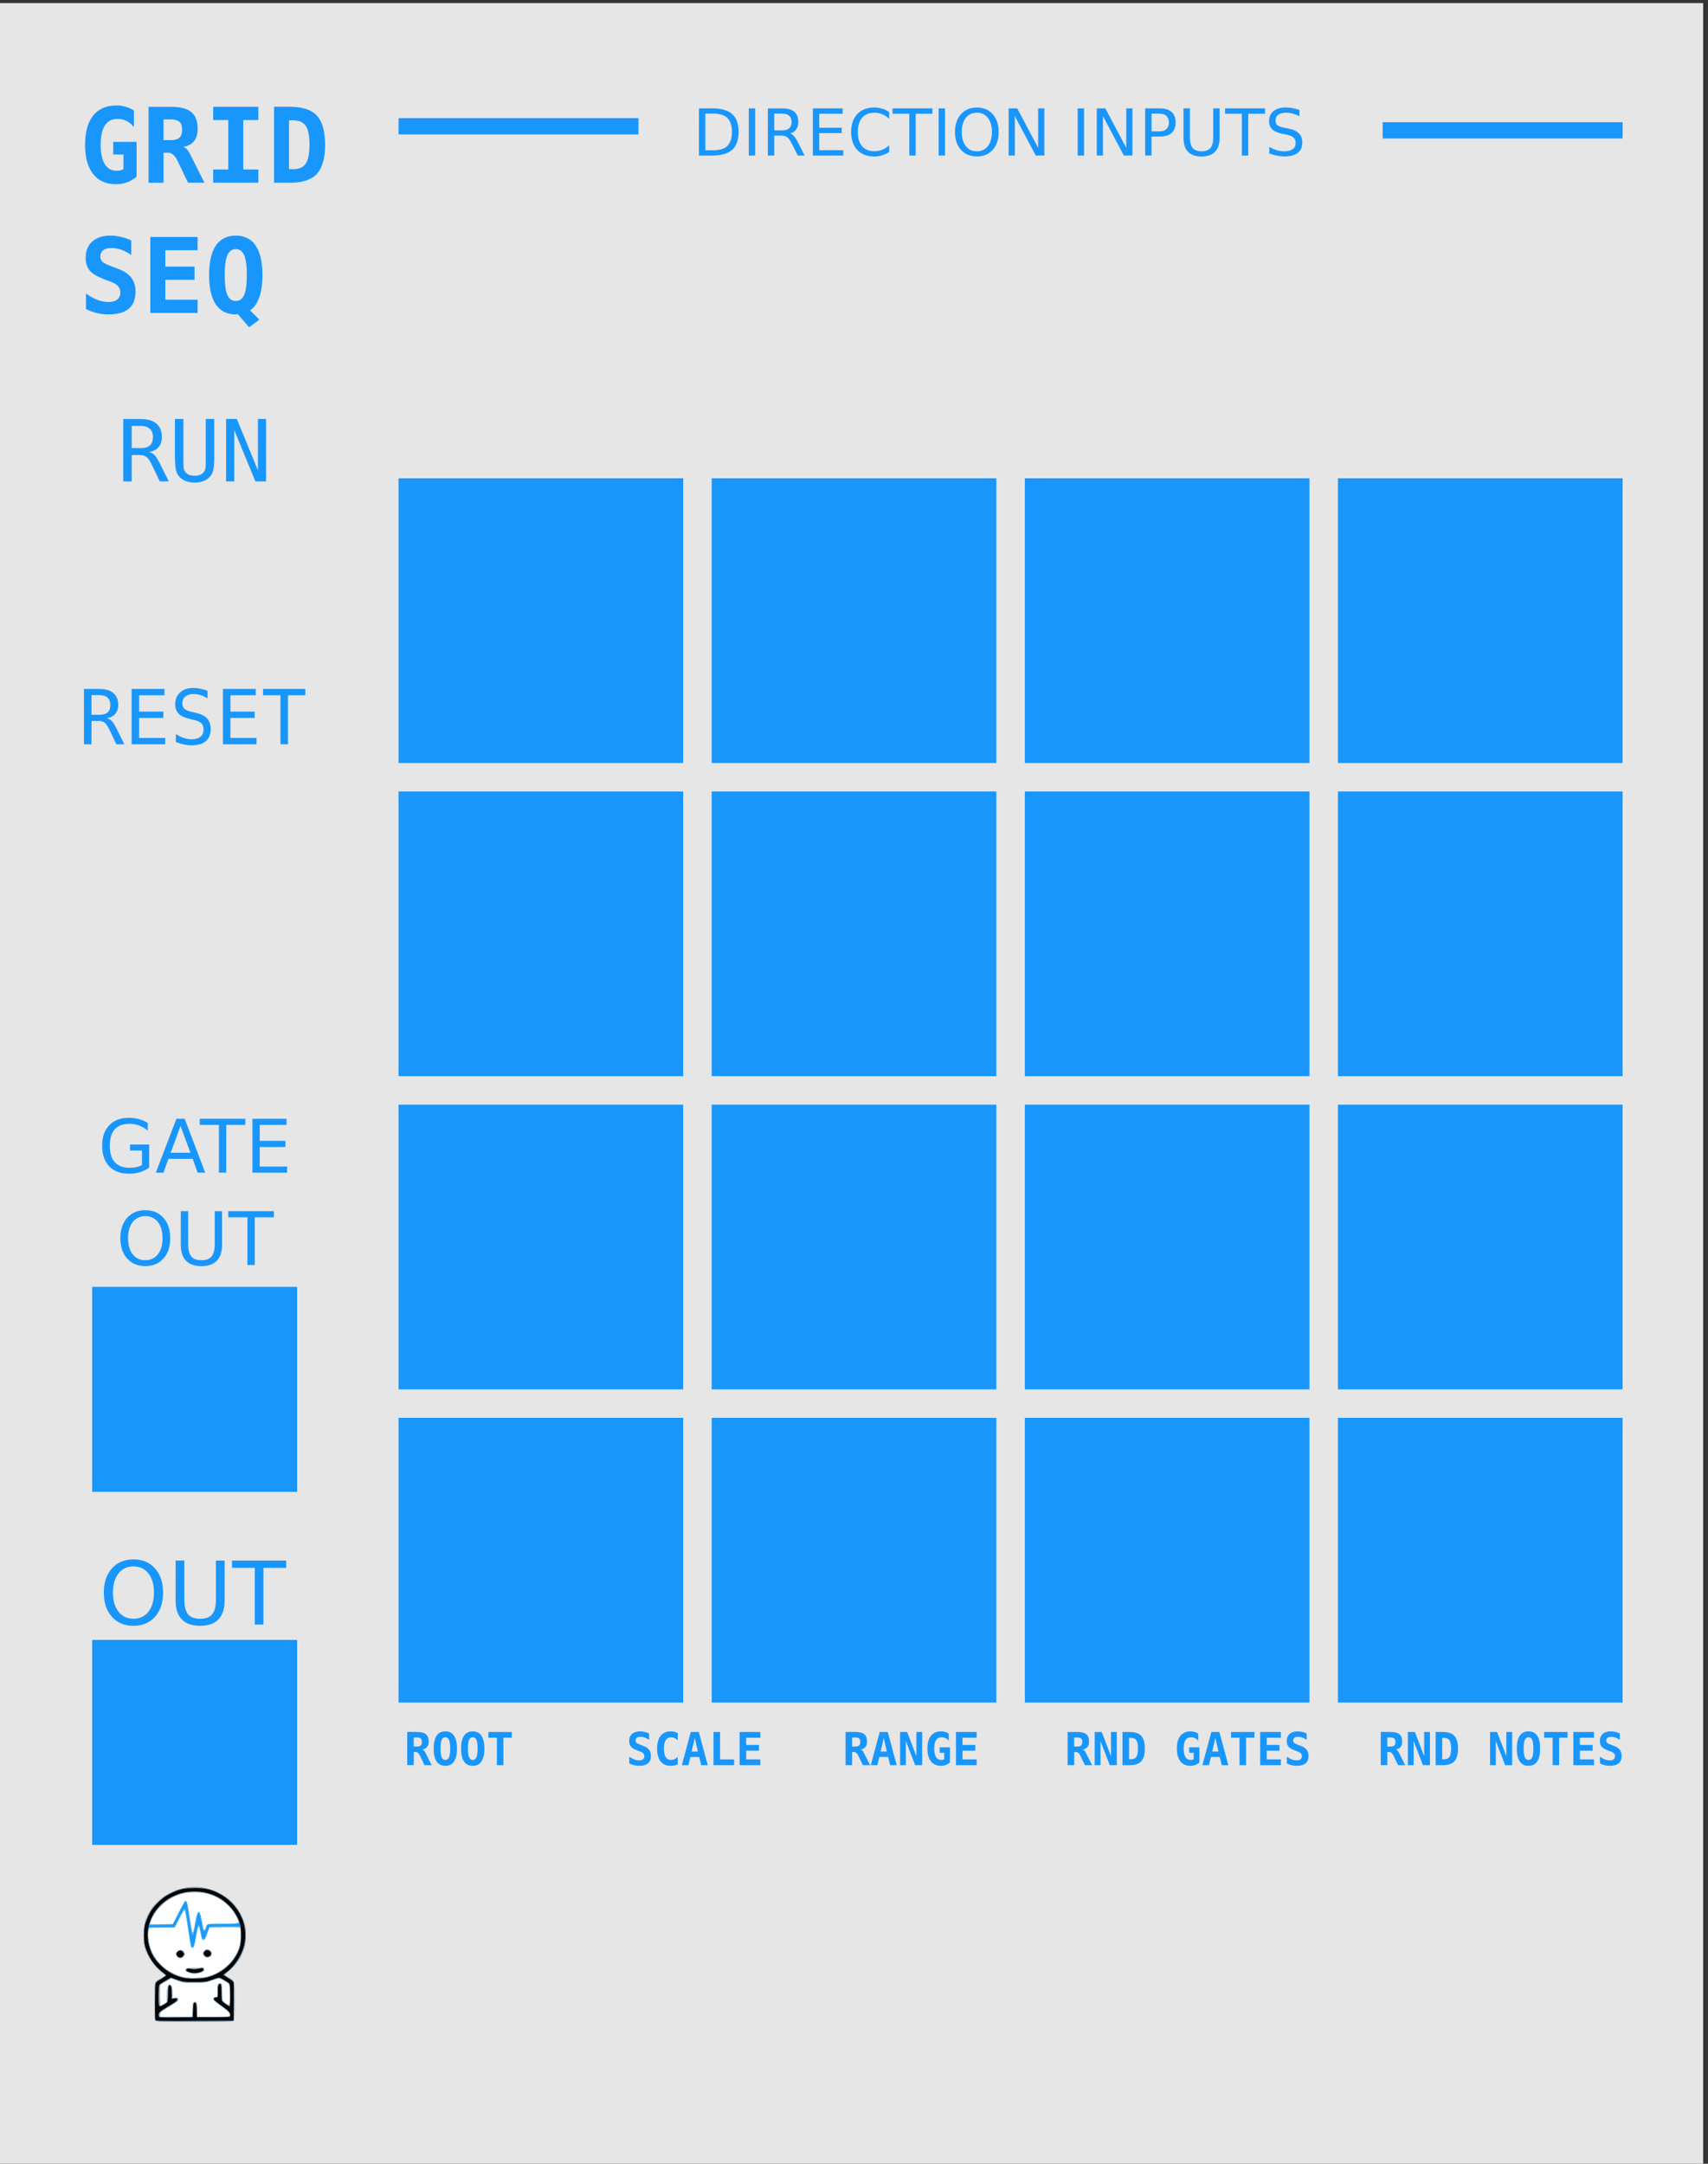 <?xml version="1.0" encoding="UTF-8" standalone="no"?>
<!-- Created with Inkscape (http://www.inkscape.org/) -->

<svg
   xmlns:dc="http://purl.org/dc/elements/1.1/"
   xmlns:cc="http://creativecommons.org/ns#"
   xmlns:rdf="http://www.w3.org/1999/02/22-rdf-syntax-ns#"
   xmlns:svg="http://www.w3.org/2000/svg"
   xmlns="http://www.w3.org/2000/svg"
   xmlns:sodipodi="http://sodipodi.sourceforge.net/DTD/sodipodi-0.dtd"
   xmlns:inkscape="http://www.inkscape.org/namespaces/inkscape"
   width="300"
   height="380"
   viewBox="0 0 79.375 100.542"
   version="1.1"
   id="svg12553"
   inkscape:version="0.92.2 5c3e80d, 2017-08-06"
   sodipodi:docname="GridSeq.svg">
  <rect x="0" y="0" width="79.375" height="100.542" fill="#333333" stroke="none"/>
  <defs
     id="defs12547" />
  <sodipodi:namedview
     id="base"
     pagecolor="#ffffff"
     bordercolor="#666666"
     borderopacity="1.0"
     inkscape:pageopacity="0.0"
     inkscape:pageshadow="2"
     inkscape:zoom="1.4142136"
     inkscape:cx="44.974146"
     inkscape:cy="116.07314"
     inkscape:document-units="px"
     inkscape:current-layer="layer1"
     showgrid="true"
     fit-margin-top="0"
     fit-margin-left="0"
     fit-margin-right="0"
     fit-margin-bottom="0"
     units="px"
     inkscape:window-width="866"
     inkscape:window-height="888"
     inkscape:window-x="270"
     inkscape:window-y="0"
     inkscape:window-maximized="0"
     inkscape:snap-grids="false"
     showguides="false">
    <inkscape:grid
       type="xygrid"
       id="grid12870"
       originx="-20.373"
       originy="84.667" />
  </sodipodi:namedview>
  <g
     inkscape:label="Layer 1"
     inkscape:groupmode="layer"
     id="layer1"
     transform="translate(-26.543,-161.307)">
    <path
       inkscape:connector-curvature="0"
       id="path33453"
       d="m 26.543,161.452 h 79.15 v 100.396 H 26.543 Z m 0,0"
       style="fill:#e6e6e6;fill-opacity:1;fill-rule:nonzero;stroke:none;stroke-width:0.263" />
    <rect
       style="fill:#1996fc;fill-opacity:1;stroke:#1996fc;stroke-width:0.221;stroke-miterlimit:4;stroke-dasharray:none;stroke-opacity:1"
       id="rect1298"
       width="13.008"
       height="13.008"
       x="45.175"
       y="183.642" />
    <rect
       y="183.642"
       x="59.727"
       height="13.008"
       width="13.008"
       id="rect1358"
       style="fill:#1996fc;fill-opacity:1;stroke:#1996fc;stroke-width:0.221;stroke-miterlimit:4;stroke-dasharray:none;stroke-opacity:1" />
    <rect
       style="fill:#1996fc;fill-opacity:1;stroke:#1996fc;stroke-width:0.221;stroke-miterlimit:4;stroke-dasharray:none;stroke-opacity:1"
       id="rect1440"
       width="13.008"
       height="13.008"
       x="74.279"
       y="183.642" />
    <rect
       y="183.642"
       x="88.831"
       height="13.008"
       width="13.008"
       id="rect1442"
       style="fill:#1996fc;fill-opacity:1;stroke:#1996fc;stroke-width:0.221;stroke-miterlimit:4;stroke-dasharray:none;stroke-opacity:1" />
    <rect
       y="198.194"
       x="45.175"
       height="13.008"
       width="13.008"
       id="rect1444"
       style="fill:#1996fc;fill-opacity:1;stroke:#1996fc;stroke-width:0.221;stroke-miterlimit:4;stroke-dasharray:none;stroke-opacity:1" />
    <rect
       style="fill:#1996fc;fill-opacity:1;stroke:#1996fc;stroke-width:0.221;stroke-miterlimit:4;stroke-dasharray:none;stroke-opacity:1"
       id="rect1446"
       width="13.008"
       height="13.008"
       x="59.727"
       y="198.194" />
    <rect
       y="198.194"
       x="74.279"
       height="13.008"
       width="13.008"
       id="rect1448"
       style="fill:#1996fc;fill-opacity:1;stroke:#1996fc;stroke-width:0.221;stroke-miterlimit:4;stroke-dasharray:none;stroke-opacity:1" />
    <rect
       style="fill:#1996fc;fill-opacity:1;stroke:#1996fc;stroke-width:0.221;stroke-miterlimit:4;stroke-dasharray:none;stroke-opacity:1"
       id="rect1450"
       width="13.008"
       height="13.008"
       x="88.831"
       y="198.194" />
    <rect
       style="fill:#1996fc;fill-opacity:1;stroke:#1996fc;stroke-width:0.221;stroke-miterlimit:4;stroke-dasharray:none;stroke-opacity:1"
       id="rect1452"
       width="13.008"
       height="13.008"
       x="45.175"
       y="212.747" />
    <rect
       y="212.747"
       x="59.727"
       height="13.008"
       width="13.008"
       id="rect1454"
       style="fill:#1996fc;fill-opacity:1;stroke:#1996fc;stroke-width:0.221;stroke-miterlimit:4;stroke-dasharray:none;stroke-opacity:1" />
    <rect
       style="fill:#1996fc;fill-opacity:1;stroke:#1996fc;stroke-width:0.221;stroke-miterlimit:4;stroke-dasharray:none;stroke-opacity:1"
       id="rect1456"
       width="13.008"
       height="13.008"
       x="74.279"
       y="212.747" />
    <rect
       y="212.747"
       x="88.831"
       height="13.008"
       width="13.008"
       id="rect1458"
       style="fill:#1996fc;fill-opacity:1;stroke:#1996fc;stroke-width:0.221;stroke-miterlimit:4;stroke-dasharray:none;stroke-opacity:1" />
    <rect
       y="227.299"
       x="45.175"
       height="13.008"
       width="13.008"
       id="rect1460"
       style="fill:#1996fc;fill-opacity:1;stroke:#1996fc;stroke-width:0.221;stroke-miterlimit:4;stroke-dasharray:none;stroke-opacity:1" />
    <rect
       style="fill:#1996fc;fill-opacity:1;stroke:#1996fc;stroke-width:0.221;stroke-miterlimit:4;stroke-dasharray:none;stroke-opacity:1"
       id="rect1462"
       width="13.008"
       height="13.008"
       x="59.727"
       y="227.299" />
    <rect
       y="227.299"
       x="74.279"
       height="13.008"
       width="13.008"
       id="rect1464"
       style="fill:#1996fc;fill-opacity:1;stroke:#1996fc;stroke-width:0.221;stroke-miterlimit:4;stroke-dasharray:none;stroke-opacity:1" />
    <rect
       style="fill:#1996fc;fill-opacity:1;stroke:#1996fc;stroke-width:0.221;stroke-miterlimit:4;stroke-dasharray:none;stroke-opacity:1"
       id="rect1466"
       width="13.008"
       height="13.008"
       x="88.831"
       y="227.299" />
    <g
       aria-label="GRID SEQ"
       style="font-style:normal;font-variant:normal;font-weight:bold;font-stretch:normal;font-size:6.237px;line-height:1.25;font-family:monospace;-inkscape-font-specification:'monospace, Bold';font-variant-ligatures:normal;font-variant-caps:normal;font-variant-numeric:normal;font-feature-settings:normal;text-align:start;letter-spacing:0px;word-spacing:0px;writing-mode:lr-tb;text-anchor:start;fill:#1996fc;fill-opacity:1;stroke:none;stroke-width:0.156"
       id="text1526"
       transform="matrix(0.776,0,0,0.776,5.147,34.808)">
      <path
         d="m 34.966,173.134 v -0.868 h -0.615 v -0.755 h 1.401 v 2.083 q -0.259,0.222 -0.573,0.338 -0.311,0.113 -0.667,0.113 -0.883,0 -1.364,-0.612 -0.481,-0.615 -0.481,-1.745 0,-1.148 0.484,-1.754 0.487,-0.606 1.404,-0.606 0.274,0 0.539,0.079 0.265,0.076 0.496,0.222 v 0.996 q -0.189,-0.244 -0.436,-0.365 -0.244,-0.125 -0.536,-0.125 -0.512,0 -0.764,0.387 -0.253,0.384 -0.253,1.166 0,0.758 0.244,1.154 0.244,0.396 0.71,0.396 0.14,0 0.244,-0.024 0.104,-0.027 0.168,-0.079 z"
         style="stroke-width:0.156"
         id="path1532"
         inkscape:connector-curvature="0" />
      <path
         d="m 38.52,171.809 q 0.134,0.027 0.231,0.128 0.101,0.098 0.244,0.384 l 0.822,1.635 H 38.831 l -0.548,-1.148 q -0.024,-0.049 -0.064,-0.134 -0.241,-0.515 -0.566,-0.515 h -0.286 v 1.797 h -0.898 v -4.547 h 1.297 q 0.877,0 1.258,0.311 0.384,0.311 0.384,1.011 0,0.469 -0.228,0.746 -0.228,0.277 -0.658,0.332 z m -1.154,-1.645 v 1.24 h 0.423 q 0.369,0 0.527,-0.143 0.161,-0.146 0.161,-0.478 0,-0.332 -0.158,-0.475 -0.158,-0.143 -0.53,-0.143 z"
         style="stroke-width:0.156"
         id="path1534"
         inkscape:connector-curvature="0" />
      <path
         d="m 40.338,170.201 v -0.792 h 2.707 v 0.792 h -0.905 v 2.963 h 0.905 v 0.792 h -2.707 v -0.792 h 0.905 v -2.963 z"
         style="stroke-width:0.156"
         id="path1536"
         inkscape:connector-curvature="0" />
      <path
         d="m 44.882,170.219 v 2.927 h 0.244 q 0.53,0 0.755,-0.332 0.225,-0.335 0.225,-1.136 0,-0.795 -0.225,-1.127 -0.225,-0.332 -0.755,-0.332 z m -0.898,-0.81 h 0.962 q 1.115,0 1.605,0.533 0.49,0.53 0.49,1.736 0,1.209 -0.49,1.745 -0.49,0.533 -1.605,0.533 h -0.962 z"
         style="stroke-width:0.156"
         id="path1538"
         inkscape:connector-curvature="0" />
      <path
         d="m 33.863,179.758 q -0.679,-0.259 -0.92,-0.542 -0.241,-0.286 -0.241,-0.767 0,-0.618 0.396,-0.972 0.396,-0.353 1.087,-0.353 0.314,0 0.627,0.073 0.314,0.07 0.621,0.21 v 0.877 q -0.289,-0.204 -0.588,-0.311 -0.298,-0.107 -0.591,-0.107 -0.326,0 -0.499,0.131 -0.174,0.131 -0.174,0.375 0,0.189 0.125,0.314 0.128,0.122 0.53,0.271 l 0.387,0.146 q 0.548,0.201 0.807,0.533 0.259,0.332 0.259,0.838 0,0.688 -0.408,1.029 -0.405,0.338 -1.227,0.338 -0.338,0 -0.679,-0.082 -0.338,-0.079 -0.655,-0.238 v -0.929 q 0.359,0.256 0.694,0.381 0.338,0.125 0.667,0.125 0.332,0 0.515,-0.149 0.183,-0.152 0.183,-0.423 0,-0.204 -0.122,-0.356 -0.122,-0.155 -0.353,-0.244 z"
         style="stroke-width:0.156"
         id="path1540"
         inkscape:connector-curvature="0" />
      <path
         d="m 39.406,181.752 h -2.832 v -4.547 h 2.832 v 0.792 h -1.934 v 0.981 h 1.751 v 0.792 h -1.751 v 1.191 h 1.934 z"
         style="stroke-width:0.156"
         id="path1542"
         inkscape:connector-curvature="0" />
      <path
         d="m 41.812,181.823 q -0.043,0.009 -0.073,0.012 -0.027,0.006 -0.055,0.006 -0.783,0 -1.188,-0.597 -0.402,-0.597 -0.402,-1.76 0,-1.166 0.402,-1.763 0.405,-0.597 1.194,-0.597 0.792,0 1.194,0.597 0.405,0.597 0.405,1.763 0,0.801 -0.192,1.343 -0.192,0.539 -0.557,0.771 l 0.566,0.554 -0.615,0.457 z m -0.122,-3.892 q -0.344,0 -0.503,0.369 -0.158,0.365 -0.158,1.185 0,0.816 0.158,1.185 0.158,0.365 0.503,0.365 0.347,0 0.506,-0.365 0.158,-0.369 0.158,-1.185 0,-0.819 -0.158,-1.185 -0.158,-0.369 -0.506,-0.369 z"
         style="stroke-width:0.156"
         id="path1544"
         inkscape:connector-curvature="0" />
    </g>
    <g
       aria-label="GATE OUT"
       style="font-style:normal;font-variant:normal;font-weight:normal;font-stretch:normal;font-size:3.623px;line-height:1.25;font-family:sans-serif;-inkscape-font-specification:'sans-serif, Normal';font-variant-ligatures:normal;font-variant-caps:normal;font-variant-numeric:normal;font-feature-settings:normal;text-align:center;letter-spacing:0px;word-spacing:0px;writing-mode:lr-tb;text-anchor:middle;fill:#1996fc;fill-opacity:1;stroke:none;stroke-width:0.091"
       id="text5475"
       transform="matrix(0.948,0,0,0.948,-1.615,24.49)">
      <path
         d="m 36.661,201.423 v -0.709 h -0.584 v -0.294 h 0.938 v 1.134 q -0.207,0.147 -0.456,0.223 -0.249,0.074 -0.532,0.074 -0.619,0 -0.969,-0.361 -0.349,-0.363 -0.349,-1.008 0,-0.647 0.349,-1.008 0.35,-0.363 0.969,-0.363 0.258,0 0.49,0.064 0.234,0.064 0.43,0.188 v 0.38 q -0.198,-0.168 -0.421,-0.253 -0.223,-0.085 -0.469,-0.085 -0.485,0 -0.729,0.271 -0.242,0.271 -0.242,0.807 0,0.534 0.242,0.805 0.244,0.271 0.729,0.271 0.189,0 0.338,-0.032 0.149,-0.034 0.267,-0.103 z"
         id="path5500"
         inkscape:connector-curvature="0" />
      <path
         d="m 38.552,199.511 -0.485,1.314 h 0.971 z m -0.202,-0.352 h 0.405 l 1.007,2.641 h -0.372 l -0.241,-0.678 h -1.191 l -0.241,0.678 h -0.377 z"
         id="path5502"
         inkscape:connector-curvature="0" />
      <path
         d="m 39.496,199.159 h 2.234 v 0.301 h -0.938 v 2.34 h -0.359 v -2.34 h -0.938 z"
         id="path5504"
         inkscape:connector-curvature="0" />
      <path
         d="m 42.078,199.159 h 1.67 v 0.301 h -1.313 v 0.782 h 1.258 v 0.301 h -1.258 v 0.957 h 1.344 v 0.301 h -1.702 z"
         id="path5506"
         inkscape:connector-curvature="0" />
      <path
         d="m 36.827,203.93 q -0.389,0 -0.619,0.29 -0.228,0.29 -0.228,0.791 0,0.499 0.228,0.789 0.23,0.29 0.619,0.29 0.389,0 0.616,-0.29 0.228,-0.29 0.228,-0.789 0,-0.501 -0.228,-0.791 -0.226,-0.29 -0.616,-0.29 z m 0,-0.29 q 0.555,0 0.888,0.373 0.333,0.371 0.333,0.998 0,0.624 -0.333,0.998 -0.333,0.371 -0.888,0.371 -0.557,0 -0.892,-0.371 -0.333,-0.371 -0.333,-0.998 0,-0.626 0.333,-0.998 0.334,-0.373 0.892,-0.373 z"
         id="path5508"
         inkscape:connector-curvature="0" />
      <path
         d="m 38.566,203.688 h 0.359 v 1.605 q 0,0.425 0.154,0.612 0.154,0.186 0.499,0.186 0.343,0 0.497,-0.186 0.154,-0.188 0.154,-0.612 v -1.605 h 0.359 v 1.649 q 0,0.517 -0.257,0.78 -0.255,0.264 -0.754,0.264 -0.501,0 -0.757,-0.264 -0.255,-0.264 -0.255,-0.78 z"
         id="path5510"
         inkscape:connector-curvature="0" />
      <path
         d="m 40.894,203.688 h 2.234 v 0.301 h -0.938 v 2.34 h -0.359 v -2.34 h -0.938 z"
         id="path5512"
         inkscape:connector-curvature="0" />
    </g>
    <g
       aria-label="OUT"
       style="font-style:normal;font-weight:normal;font-size:3.623px;line-height:1.25;font-family:sans-serif;letter-spacing:0px;word-spacing:0px;fill:#1996fc;fill-opacity:1;stroke:none;stroke-width:0.091"
       id="text5479"
       transform="matrix(1.126,0,0,1.126,-8.583,-25.558)">
      <path
         d="m 36.705,230.595 q -0.389,0 -0.619,0.29 -0.228,0.29 -0.228,0.791 0,0.499 0.228,0.789 0.23,0.29 0.619,0.29 0.389,0 0.616,-0.29 0.228,-0.29 0.228,-0.789 0,-0.501 -0.228,-0.791 -0.226,-0.29 -0.616,-0.29 z m 0,-0.29 q 0.555,0 0.888,0.373 0.333,0.372 0.333,0.998 0,0.624 -0.333,0.998 -0.333,0.372 -0.888,0.372 -0.557,0 -0.892,-0.372 -0.333,-0.371 -0.333,-0.998 0,-0.626 0.333,-0.998 0.334,-0.373 0.892,-0.373 z"
         style="fill:#1996fc;fill-opacity:1;stroke-width:0.091"
         id="path5493"
         inkscape:connector-curvature="0" />
      <path
         d="m 38.444,230.353 h 0.359 v 1.605 q 0,0.425 0.154,0.612 0.154,0.186 0.499,0.186 0.343,0 0.497,-0.186 0.154,-0.188 0.154,-0.612 v -1.605 h 0.359 v 1.649 q 0,0.517 -0.257,0.78 -0.255,0.264 -0.754,0.264 -0.501,0 -0.757,-0.264 -0.255,-0.264 -0.255,-0.78 z"
         style="fill:#1996fc;fill-opacity:1;stroke-width:0.091"
         id="path5495"
         inkscape:connector-curvature="0" />
      <path
         d="m 40.772,230.353 h 2.234 v 0.301 h -0.938 v 2.34 h -0.359 v -2.34 H 40.772 Z"
         style="fill:#1996fc;fill-opacity:1;stroke-width:0.091"
         id="path5497"
         inkscape:connector-curvature="0" />
    </g>
    <g
       aria-label="DIRECTION INPUTS"
       style="font-style:normal;font-variant:normal;font-weight:normal;font-stretch:normal;font-size:3.008px;line-height:1.25;font-family:sans-serif;-inkscape-font-specification:'sans-serif, Normal';font-variant-ligatures:normal;font-variant-caps:normal;font-variant-numeric:normal;font-feature-settings:normal;text-align:start;letter-spacing:0px;word-spacing:0px;writing-mode:lr-tb;text-anchor:start;fill:#1996fc;fill-opacity:1;stroke:none;stroke-width:0.075"
       id="text3758"
       transform="translate(0,-6.35)">
      <path
         d="m 59.323,172.936 v 1.705 h 0.358 q 0.454,0 0.664,-0.206 0.211,-0.206 0.211,-0.649 0,-0.441 -0.211,-0.645 -0.21,-0.206 -0.664,-0.206 z m -0.297,-0.244 h 0.609 q 0.637,0 0.935,0.266 0.298,0.264 0.298,0.828 0,0.567 -0.3,0.833 -0.3,0.266 -0.934,0.266 h -0.609 z"
         id="path4577"
         inkscape:connector-curvature="0" />
      <path
         d="m 61.34,172.693 h 0.297 v 2.192 h -0.297 z"
         id="path4579"
         inkscape:connector-curvature="0" />
      <path
         d="m 63.267,173.857 q 0.095,0.032 0.185,0.138 0.091,0.106 0.182,0.291 l 0.301,0.599 h -0.319 l -0.28,-0.562 q -0.109,-0.22 -0.211,-0.292 -0.101,-0.072 -0.278,-0.072 h -0.323 v 0.927 h -0.297 v -2.192 h 0.67 q 0.376,0 0.561,0.157 0.185,0.157 0.185,0.474 0,0.207 -0.097,0.344 -0.095,0.137 -0.279,0.189 z m -0.743,-0.921 v 0.778 h 0.373 q 0.214,0 0.323,-0.098 0.11,-0.1 0.11,-0.292 0,-0.192 -0.11,-0.289 -0.109,-0.098 -0.323,-0.098 z"
         id="path4581"
         inkscape:connector-curvature="0" />
      <path
         d="m 64.319,172.693 h 1.386 v 0.25 h -1.09 v 0.649 h 1.044 v 0.25 h -1.044 v 0.794 h 1.116 v 0.25 h -1.413 z"
         id="path4583"
         inkscape:connector-curvature="0" />
      <path
         d="m 67.864,172.861 v 0.313 q -0.15,-0.14 -0.32,-0.209 -0.169,-0.069 -0.36,-0.069 -0.376,0 -0.576,0.231 -0.2,0.229 -0.2,0.664 0,0.433 0.2,0.664 0.2,0.229 0.576,0.229 0.191,0 0.36,-0.069 0.17,-0.069 0.32,-0.209 v 0.31 q -0.156,0.106 -0.33,0.159 -0.173,0.053 -0.367,0.053 -0.498,0 -0.784,-0.304 -0.286,-0.305 -0.286,-0.833 0,-0.529 0.286,-0.833 0.286,-0.305 0.784,-0.305 0.197,0 0.37,0.053 0.175,0.051 0.327,0.156 z"
         id="path4585"
         inkscape:connector-curvature="0" />
      <path
         d="m 68.021,172.693 h 1.855 v 0.25 h -0.778 v 1.943 h -0.298 v -1.943 h -0.778 z"
         id="path4587"
         inkscape:connector-curvature="0" />
      <path
         d="m 70.163,172.693 h 0.297 v 2.192 h -0.297 z"
         id="path4589"
         inkscape:connector-curvature="0" />
      <path
         d="m 71.94,172.894 q -0.323,0 -0.514,0.241 -0.189,0.241 -0.189,0.656 0,0.414 0.189,0.655 0.191,0.241 0.514,0.241 0.323,0 0.511,-0.241 0.189,-0.241 0.189,-0.655 0,-0.416 -0.189,-0.656 -0.188,-0.241 -0.511,-0.241 z m 0,-0.241 q 0.461,0 0.737,0.31 0.276,0.308 0.276,0.828 0,0.518 -0.276,0.828 -0.276,0.308 -0.737,0.308 -0.463,0 -0.74,-0.308 -0.276,-0.308 -0.276,-0.828 0,-0.52 0.276,-0.828 0.278,-0.31 0.74,-0.31 z"
         id="path4591"
         inkscape:connector-curvature="0" />
      <path
         d="m 73.417,172.693 h 0.399 l 0.972,1.834 v -1.834 h 0.288 v 2.192 H 74.677 L 73.705,173.051 v 1.834 h -0.288 z"
         id="path4593"
         inkscape:connector-curvature="0" />
      <path
         d="m 76.625,172.693 h 0.297 v 2.192 h -0.297 z"
         id="path4595"
         inkscape:connector-curvature="0" />
      <path
         d="m 77.512,172.693 h 0.399 l 0.972,1.834 v -1.834 h 0.288 v 2.192 h -0.399 l -0.972,-1.834 v 1.834 h -0.288 z"
         id="path4597"
         inkscape:connector-curvature="0" />
      <path
         d="m 80.058,172.936 v 0.824 h 0.373 q 0.207,0 0.32,-0.107 0.113,-0.107 0.113,-0.305 0,-0.197 -0.113,-0.304 -0.113,-0.107 -0.32,-0.107 z m -0.297,-0.244 h 0.67 q 0.369,0 0.557,0.167 0.189,0.166 0.189,0.488 0,0.325 -0.189,0.49 -0.188,0.166 -0.557,0.166 h -0.373 v 0.881 h -0.297 z"
         id="path4599"
         inkscape:connector-curvature="0" />
      <path
         d="m 81.543,172.693 h 0.298 v 1.332 q 0,0.352 0.128,0.508 0.128,0.154 0.414,0.154 0.285,0 0.413,-0.154 0.128,-0.156 0.128,-0.508 v -1.332 h 0.298 v 1.369 q 0,0.429 -0.213,0.648 -0.211,0.219 -0.626,0.219 -0.416,0 -0.629,-0.219 -0.211,-0.219 -0.211,-0.648 z"
         id="path4601"
         inkscape:connector-curvature="0" />
      <path
         d="m 83.475,172.693 h 1.855 v 0.25 h -0.778 v 1.943 H 84.254 v -1.943 h -0.778 z"
         id="path4603"
         inkscape:connector-curvature="0" />
      <path
         d="m 86.932,172.765 v 0.289 q -0.169,-0.081 -0.319,-0.12 -0.15,-0.04 -0.289,-0.04 -0.242,0 -0.374,0.094 -0.131,0.094 -0.131,0.267 0,0.145 0.087,0.22 0.088,0.073 0.332,0.119 l 0.179,0.037 q 0.332,0.063 0.489,0.223 0.159,0.159 0.159,0.426 0,0.319 -0.214,0.483 -0.213,0.164 -0.626,0.164 -0.156,0 -0.332,-0.035 -0.175,-0.035 -0.363,-0.104 v -0.305 q 0.181,0.101 0.354,0.153 0.173,0.051 0.341,0.051 0.254,0 0.392,-0.1 0.138,-0.1 0.138,-0.285 0,-0.162 -0.1,-0.253 -0.098,-0.091 -0.325,-0.137 l -0.181,-0.035 q -0.332,-0.066 -0.48,-0.207 -0.148,-0.141 -0.148,-0.392 0,-0.291 0.204,-0.458 0.206,-0.167 0.565,-0.167 0.154,0 0.314,0.028 0.16,0.028 0.327,0.084 z"
         id="path4605"
         inkscape:connector-curvature="0" />
    </g>
    <rect
       style="fill:#1996fc;fill-opacity:1;stroke:#1996fc;stroke-width:0.048;stroke-miterlimit:4;stroke-dasharray:none;stroke-opacity:1"
       id="rect4567"
       width="11.103"
       height="0.708"
       x="90.823"
       y="167.01" />
    <rect
       y="166.821"
       x="45.088"
       height="0.708"
       width="11.103"
       id="rect4569"
       style="fill:#1996fc;fill-opacity:1;stroke:#1996fc;stroke-width:0.048;stroke-miterlimit:4;stroke-dasharray:none;stroke-opacity:1" />
    <g
       aria-label="RUN"
       style="font-style:normal;font-variant:normal;font-weight:normal;font-stretch:normal;font-size:3.981px;line-height:1.25;font-family:monospace;-inkscape-font-specification:'monospace, Normal';font-variant-ligatures:normal;font-variant-caps:normal;font-variant-numeric:normal;font-feature-settings:normal;text-align:start;letter-spacing:0px;word-spacing:0px;writing-mode:lr-tb;text-anchor:start;fill:#1996fc;fill-opacity:1;stroke:none;stroke-width:0.299"
       id="text4626"
       transform="translate(0.407,-5.821)">
      <path
         d="m 33.061,188.127 q 0.152,0.039 0.259,0.148 0.107,0.107 0.266,0.43 l 0.395,0.793 h -0.422 l -0.346,-0.733 q -0.15,-0.313 -0.27,-0.402 -0.119,-0.091 -0.311,-0.091 h -0.375 v 1.227 h -0.395 v -2.902 h 0.809 q 0.478,0 0.733,0.216 0.255,0.216 0.255,0.624 0,0.288 -0.157,0.47 -0.156,0.181 -0.439,0.222 z m -0.805,-1.209 v 1.03 h 0.43 q 0.282,0 0.42,-0.126 0.138,-0.126 0.138,-0.387 0,-0.251 -0.148,-0.383 -0.146,-0.134 -0.426,-0.134 z"
         style="font-style:normal;font-variant:normal;font-weight:normal;font-stretch:normal;font-size:3.981px;font-family:monospace;-inkscape-font-specification:'monospace, Normal';font-variant-ligatures:normal;font-variant-caps:normal;font-variant-numeric:normal;font-feature-settings:normal;text-align:start;writing-mode:lr-tb;text-anchor:start;fill:#1996fc;fill-opacity:1;stroke-width:0.299"
         id="path4628"
         inkscape:connector-curvature="0" />
      <path
         d="m 34.265,188.383 v -1.788 h 0.395 v 1.967 q 0,0.212 0.012,0.303 0.012,0.089 0.041,0.138 0.062,0.115 0.179,0.173 0.119,0.058 0.286,0.058 0.169,0 0.286,-0.058 0.117,-0.058 0.181,-0.173 0.029,-0.049 0.041,-0.138 0.012,-0.089 0.012,-0.299 v -0.183 -1.788 h 0.393 v 1.788 q 0,0.445 -0.056,0.634 -0.054,0.187 -0.191,0.309 -0.128,0.115 -0.294,0.171 -0.165,0.056 -0.371,0.056 -0.204,0 -0.369,-0.056 -0.165,-0.056 -0.295,-0.171 -0.134,-0.121 -0.191,-0.311 -0.056,-0.192 -0.056,-0.632 z"
         style="font-style:normal;font-variant:normal;font-weight:normal;font-stretch:normal;font-size:3.981px;font-family:monospace;-inkscape-font-specification:'monospace, Normal';font-variant-ligatures:normal;font-variant-caps:normal;font-variant-numeric:normal;font-feature-settings:normal;text-align:start;writing-mode:lr-tb;text-anchor:start;fill:#1996fc;fill-opacity:1;stroke-width:0.299"
         id="path4630"
         inkscape:connector-curvature="0" />
      <path
         d="m 36.644,186.595 h 0.498 l 0.98,2.389 v -2.389 h 0.379 v 2.902 h -0.498 l -0.98,-2.389 v 2.389 h -0.379 z"
         style="font-style:normal;font-variant:normal;font-weight:normal;font-stretch:normal;font-size:3.981px;font-family:monospace;-inkscape-font-specification:'monospace, Normal';font-variant-ligatures:normal;font-variant-caps:normal;font-variant-numeric:normal;font-feature-settings:normal;text-align:start;writing-mode:lr-tb;text-anchor:start;fill:#1996fc;fill-opacity:1;stroke-width:0.299"
         id="path4632"
         inkscape:connector-curvature="0" />
    </g>
    <g
       aria-label="RESET"
       style="font-style:normal;font-variant:normal;font-weight:normal;font-stretch:normal;font-size:3.528px;line-height:1.25;font-family:monospace;-inkscape-font-specification:'monospace, Normal';font-variant-ligatures:normal;font-variant-caps:normal;font-variant-numeric:normal;font-feature-settings:normal;text-align:start;letter-spacing:0px;word-spacing:0px;writing-mode:lr-tb;text-anchor:start;fill:#1996fc;fill-opacity:1;stroke:none;stroke-width:0.265"
       id="text4639"
       transform="translate(0.038,1.587)">
      <path
         d="m 31.47,193.09 q 0.134,0.034 0.229,0.131 0.095,0.095 0.236,0.381 l 0.35,0.703 h -0.374 l -0.307,-0.649 q -0.133,-0.277 -0.239,-0.357 -0.105,-0.081 -0.276,-0.081 h -0.332 v 1.087 h -0.35 v -2.572 h 0.717 q 0.424,0 0.649,0.191 0.226,0.191 0.226,0.553 0,0.255 -0.14,0.417 -0.138,0.16 -0.389,0.196 z m -0.713,-1.071 v 0.913 h 0.381 q 0.25,0 0.372,-0.112 0.122,-0.112 0.122,-0.343 0,-0.222 -0.131,-0.339 -0.129,-0.119 -0.377,-0.119 z"
         style="font-style:normal;font-variant:normal;font-weight:normal;font-stretch:normal;font-size:3.528px;font-family:monospace;-inkscape-font-specification:'monospace, Normal';font-variant-ligatures:normal;font-variant-caps:normal;font-variant-numeric:normal;font-feature-settings:normal;text-align:start;writing-mode:lr-tb;text-anchor:start;fill:#1996fc;fill-opacity:1;stroke-width:0.265"
         id="path4641"
         inkscape:connector-curvature="0" />
      <path
         d="m 32.622,191.732 h 1.526 v 0.293 h -1.178 v 0.761 h 1.127 v 0.293 h -1.127 v 0.932 h 1.211 v 0.293 h -1.559 z"
         style="font-style:normal;font-variant:normal;font-weight:normal;font-stretch:normal;font-size:3.528px;font-family:monospace;-inkscape-font-specification:'monospace, Normal';font-variant-ligatures:normal;font-variant-caps:normal;font-variant-numeric:normal;font-feature-settings:normal;text-align:start;writing-mode:lr-tb;text-anchor:start;fill:#1996fc;fill-opacity:1;stroke-width:0.265"
         id="path4643"
         inkscape:connector-curvature="0" />
      <path
         d="m 36.148,191.82 v 0.353 q -0.158,-0.102 -0.319,-0.153 -0.158,-0.052 -0.32,-0.052 -0.246,0 -0.389,0.115 -0.143,0.114 -0.143,0.308 0,0.171 0.093,0.26 0.095,0.09 0.351,0.15 l 0.183,0.041 q 0.362,0.084 0.527,0.265 0.165,0.181 0.165,0.493 0,0.367 -0.227,0.56 -0.227,0.193 -0.661,0.193 -0.181,0 -0.363,-0.04 -0.183,-0.038 -0.367,-0.115 v -0.37 q 0.198,0.126 0.374,0.184 0.177,0.059 0.357,0.059 0.264,0 0.41,-0.117 0.146,-0.119 0.146,-0.331 0,-0.193 -0.102,-0.295 -0.1,-0.102 -0.35,-0.157 l -0.186,-0.043 q -0.358,-0.081 -0.52,-0.245 -0.162,-0.164 -0.162,-0.439 0,-0.345 0.231,-0.551 0.233,-0.208 0.617,-0.208 0.148,0 0.312,0.034 0.164,0.033 0.345,0.1 z"
         style="font-style:normal;font-variant:normal;font-weight:normal;font-stretch:normal;font-size:3.528px;font-family:monospace;-inkscape-font-specification:'monospace, Normal';font-variant-ligatures:normal;font-variant-caps:normal;font-variant-numeric:normal;font-feature-settings:normal;text-align:start;writing-mode:lr-tb;text-anchor:start;fill:#1996fc;fill-opacity:1;stroke-width:0.265"
         id="path4645"
         inkscape:connector-curvature="0" />
      <path
         d="m 36.866,191.732 h 1.526 v 0.293 H 37.214 v 0.761 h 1.127 v 0.293 H 37.214 v 0.932 h 1.211 v 0.293 h -1.559 z"
         style="font-style:normal;font-variant:normal;font-weight:normal;font-stretch:normal;font-size:3.528px;font-family:monospace;-inkscape-font-specification:'monospace, Normal';font-variant-ligatures:normal;font-variant-caps:normal;font-variant-numeric:normal;font-feature-settings:normal;text-align:start;writing-mode:lr-tb;text-anchor:start;fill:#1996fc;fill-opacity:1;stroke-width:0.265"
         id="path4647"
         inkscape:connector-curvature="0" />
      <path
         d="m 38.73,191.732 h 1.962 v 0.293 h -0.804 v 2.279 h -0.35 v -2.279 h -0.808 z"
         style="font-style:normal;font-variant:normal;font-weight:normal;font-stretch:normal;font-size:3.528px;font-family:monospace;-inkscape-font-specification:'monospace, Normal';font-variant-ligatures:normal;font-variant-caps:normal;font-variant-numeric:normal;font-feature-settings:normal;text-align:start;writing-mode:lr-tb;text-anchor:start;fill:#1996fc;fill-opacity:1;stroke-width:0.265"
         id="path4649"
         inkscape:connector-curvature="0" />
    </g>
    <rect
       y="221.182"
       x="30.905"
       height="9.366"
       width="9.366"
       id="rect909"
       style="fill:#1996fc;fill-opacity:1;stroke:#1996fc;stroke-width:0.159;stroke-miterlimit:4;stroke-dasharray:none;stroke-opacity:1" />
    <rect
       style="fill:#1996fc;fill-opacity:1;stroke:#1996fc;stroke-width:0.159;stroke-miterlimit:4;stroke-dasharray:none;stroke-opacity:1"
       id="rect911"
       width="9.366"
       height="9.366"
       x="30.905"
       y="237.586" />
    <g
       transform="matrix(0.364,0,0,0.364,23.547,159.936)"
       id="layer1-7"
       inkscape:label="Layer 1">
      <rect
         y="256.127"
         x="29.52"
         height="1.654"
         width="7.276"
         id="rect823"
         style="fill:#ffffff;fill-opacity:1;stroke:none;stroke-width:0.711;stroke-miterlimit:4;stroke-dasharray:none;stroke-opacity:1" />
      <rect
         y="256.573"
         x="28.644"
         height="0.512"
         width="9.08"
         id="rect821"
         style="fill:#ffffff;fill-opacity:1;stroke:none;stroke-width:0.177;stroke-miterlimit:4;stroke-dasharray:none;stroke-opacity:1" />
      <ellipse
         ry="5.87"
         rx="6.197"
         cy="250.787"
         cx="33.068"
         id="path817"
         style="fill:#ffffff;fill-opacity:1;stroke:none;stroke-width:0.295;stroke-miterlimit:4;stroke-dasharray:none;stroke-opacity:1" />
      <rect
         y="257.086"
         x="28.265"
         height="4.303"
         width="9.542"
         id="rect819"
         style="fill:#ffffff;fill-opacity:1;stroke:none;stroke-width:0.237;stroke-miterlimit:4;stroke-dasharray:none;stroke-opacity:1" />
      <path
         style="fill:#54b6fc;stroke-width:0.434"
         d="m 28.04,261.678 c -0.056,-0.105 -0.091,-1.053 -0.091,-2.469 0,-2.628 -0.065,-2.41 0.869,-2.923 0.298,-0.164 0.542,-0.323 0.542,-0.354 0,-0.031 -0.162,-0.168 -0.361,-0.306 -1.028,-0.712 -2.014,-2.178 -2.339,-3.476 -0.201,-0.804 -0.134,-2.391 0.135,-3.177 1.033,-3.025 4.386,-4.855 7.662,-4.182 2.136,0.439 3.833,1.772 4.691,3.685 0.362,0.807 0.484,1.414 0.482,2.393 -0.004,1.763 -0.804,3.401 -2.222,4.55 -0.255,0.206 -0.463,0.406 -0.463,0.444 0,0.038 0.189,0.176 0.419,0.308 0.881,0.502 0.816,0.261 0.816,3.029 0,1.777 -0.029,2.465 -0.106,2.542 -0.08,0.08 -1.316,0.106 -5.024,0.106 -4.772,0 -4.921,-0.006 -5.009,-0.171 z m 4.778,-1.341 c 0.02,-0.721 0.054,-0.913 0.172,-0.987 0.106,-0.067 0.185,-0.06 0.287,0.024 0.11,0.091 0.14,0.3 0.14,0.987 v 0.871 h 2.031 c 1.726,0 2.039,-0.019 2.082,-0.132 0.119,-0.309 -0.084,-0.549 -1.049,-1.236 -0.807,-0.575 -0.992,-0.748 -0.992,-0.926 0,-0.173 0.051,-0.224 0.243,-0.246 l 0.243,-0.028 v -0.727 c 0,-0.823 0.113,-1.085 0.426,-0.986 0.182,0.058 0.192,0.111 0.193,1.091 6.9e-4,0.567 0.031,1.072 0.066,1.123 0.107,0.154 0.691,0.569 0.801,0.569 0.073,0 0.102,-0.378 0.102,-1.309 0,-1.485 0.045,-1.383 -0.823,-1.868 l -0.514,-0.287 -0.896,0.299 c -0.87,0.29 -0.938,0.299 -2.308,0.299 -1.356,-2.1e-4 -1.442,-0.011 -2.178,-0.274 l -0.766,-0.274 -0.711,0.401 -0.711,0.401 v 1.351 c 0,0.743 0.023,1.351 0.05,1.351 0.028,0 0.226,-0.103 0.441,-0.229 l 0.391,-0.229 0.001,-0.896 c 0.002,-1.148 0.206,-1.601 0.562,-1.246 0.109,0.108 0.143,0.319 0.143,0.88 v 0.738 l 0.291,-0.047 c 0.315,-0.051 0.543,0.116 0.459,0.335 -0.026,0.068 -0.562,0.432 -1.192,0.81 -1.114,0.668 -1.145,0.695 -1.145,0.991 v 0.304 h 2.069 2.069 z m 2.265,-4.357 c 1.82,-0.609 3.301,-2.14 3.754,-3.881 0.142,-0.544 0.182,-2.033 0.061,-2.224 -0.055,-0.086 -0.514,-0.106 -1.993,-0.088 l -1.922,0.024 -0.286,0.794 c -0.25,0.695 -0.312,0.794 -0.495,0.794 -0.194,0 -0.22,-0.059 -0.362,-0.827 -0.233,-1.261 -0.264,-1.241 -0.55,0.35 -0.251,1.396 -0.283,1.491 -0.499,1.491 -0.209,0 -0.198,0.045 -0.591,-2.595 -0.18,-1.209 -0.367,-2.211 -0.415,-2.227 -0.049,-0.016 -0.346,0.477 -0.661,1.095 l -0.573,1.124 -1.65,0.024 -1.65,0.024 -0.06,0.318 c -0.101,0.538 0.021,1.633 0.256,2.31 0.481,1.383 1.462,2.473 2.839,3.154 1.07,0.529 1.688,0.657 2.999,0.618 0.871,-0.027 1.19,-0.075 1.799,-0.279 z m -2.582,-0.346 c -0.501,-0.142 -0.612,-0.231 -0.569,-0.456 0.028,-0.144 0.13,-0.166 0.868,-0.179 0.46,-0.008 0.975,-0.028 1.145,-0.044 0.276,-0.024 0.311,-0.006 0.335,0.202 0.023,0.197 -0.025,0.252 -0.329,0.374 -0.523,0.209 -0.966,0.241 -1.451,0.103 z m -1.642,-2.075 c -0.097,-0.097 -0.176,-0.256 -0.176,-0.353 0,-0.245 0.308,-0.529 0.573,-0.529 0.265,0 0.573,0.285 0.573,0.529 0,0.245 -0.308,0.529 -0.573,0.529 -0.121,0 -0.3,-0.079 -0.397,-0.176 z m 3.44,-0.088 c -0.233,-0.233 -0.223,-0.403 0.04,-0.665 0.244,-0.243 0.33,-0.26 0.605,-0.115 0.242,0.127 0.322,0.246 0.324,0.48 0.003,0.434 -0.637,0.632 -0.969,0.3 z m -1.151,-4.277 c 0.297,-1.786 0.576,-1.832 0.875,-0.145 0.098,0.551 0.197,1.021 0.221,1.045 0.083,0.083 0.212,-0.061 0.273,-0.303 0.117,-0.466 0.107,-0.464 2.177,-0.464 2.189,0 2.147,0.016 1.846,-0.665 -0.655,-1.482 -2.161,-2.712 -3.888,-3.177 -0.774,-0.209 -2.315,-0.214 -3.087,-0.011 -1.863,0.489 -3.434,1.84 -4.062,3.493 l -0.172,0.453 1.478,-0.024 1.478,-0.024 0.706,-1.385 c 0.388,-0.762 0.755,-1.435 0.816,-1.496 0.245,-0.245 0.364,0.125 0.643,1.997 0.152,1.018 0.297,1.885 0.322,1.926 0.103,0.166 0.193,-0.126 0.374,-1.219 z"
         id="path4012-8"
         inkscape:connector-curvature="0" />
      <path
         style="fill:#a0a0a0;stroke-width:0.434"
         d="m 28.04,261.678 c -0.056,-0.105 -0.091,-1.053 -0.091,-2.469 0,-2.628 -0.065,-2.41 0.869,-2.923 0.298,-0.164 0.542,-0.323 0.542,-0.354 0,-0.031 -0.162,-0.168 -0.361,-0.306 -1.028,-0.712 -2.014,-2.178 -2.339,-3.476 -0.201,-0.804 -0.134,-2.391 0.135,-3.177 1.033,-3.025 4.386,-4.855 7.662,-4.182 2.136,0.439 3.833,1.772 4.691,3.685 0.362,0.807 0.484,1.414 0.482,2.393 -0.004,1.763 -0.804,3.401 -2.222,4.55 -0.255,0.206 -0.463,0.406 -0.463,0.444 0,0.038 0.189,0.176 0.419,0.308 0.881,0.502 0.816,0.261 0.816,3.029 0,1.777 -0.029,2.465 -0.106,2.542 -0.08,0.08 -1.316,0.106 -5.024,0.106 -4.772,0 -4.921,-0.006 -5.009,-0.171 z m 4.778,-1.341 c 0.02,-0.721 0.054,-0.913 0.172,-0.987 0.106,-0.067 0.185,-0.06 0.287,0.024 0.11,0.091 0.14,0.3 0.14,0.987 v 0.871 h 2.031 c 1.726,0 2.039,-0.019 2.082,-0.132 0.119,-0.309 -0.084,-0.549 -1.049,-1.236 -0.807,-0.575 -0.992,-0.748 -0.992,-0.926 0,-0.173 0.051,-0.224 0.243,-0.246 l 0.243,-0.028 v -0.727 c 0,-0.823 0.113,-1.085 0.426,-0.986 0.182,0.058 0.192,0.111 0.193,1.091 6.9e-4,0.567 0.031,1.072 0.066,1.123 0.107,0.154 0.691,0.569 0.801,0.569 0.073,0 0.102,-0.378 0.102,-1.309 0,-1.485 0.045,-1.383 -0.823,-1.868 l -0.514,-0.287 -0.896,0.299 c -0.87,0.29 -0.938,0.299 -2.308,0.299 -1.356,-2.1e-4 -1.442,-0.011 -2.178,-0.274 l -0.766,-0.274 -0.711,0.401 -0.711,0.401 v 1.351 c 0,0.743 0.023,1.351 0.05,1.351 0.028,0 0.226,-0.103 0.441,-0.229 l 0.391,-0.229 0.001,-0.896 c 0.002,-1.148 0.206,-1.601 0.562,-1.246 0.109,0.108 0.143,0.319 0.143,0.88 v 0.738 l 0.291,-0.047 c 0.315,-0.051 0.543,0.116 0.459,0.335 -0.026,0.068 -0.562,0.432 -1.192,0.81 -1.114,0.668 -1.145,0.695 -1.145,0.991 v 0.304 h 2.069 2.069 z m 2.265,-4.357 c 1.404,-0.47 2.641,-1.501 3.294,-2.744 0.429,-0.817 0.595,-1.49 0.594,-2.407 -0.002,-1.268 0.206,-1.15 -2.032,-1.15 -1.443,0 -1.943,0.028 -1.996,0.11 -0.039,0.061 -0.191,0.427 -0.338,0.815 -0.382,1.01 -0.497,0.979 -0.708,-0.195 -0.249,-1.385 -0.37,-1.312 -0.675,0.409 -0.236,1.333 -0.338,1.629 -0.503,1.458 -0.044,-0.046 -0.224,-1.076 -0.399,-2.289 -0.378,-2.616 -0.375,-2.602 -0.516,-2.602 -0.061,0 -0.377,0.536 -0.703,1.191 l -0.593,1.191 h -1.627 -1.627 l -0.061,0.409 c -0.234,1.56 0.483,3.428 1.762,4.586 0.633,0.573 1.869,1.215 2.698,1.401 0.934,0.209 2.512,0.125 3.431,-0.182 z m -2.582,-0.346 c -0.501,-0.142 -0.612,-0.231 -0.569,-0.456 0.028,-0.144 0.13,-0.166 0.868,-0.179 0.46,-0.008 0.975,-0.028 1.145,-0.044 0.276,-0.024 0.311,-0.006 0.335,0.202 0.023,0.197 -0.025,0.252 -0.329,0.374 -0.523,0.209 -0.966,0.241 -1.451,0.103 z m -1.642,-2.075 c -0.097,-0.097 -0.176,-0.256 -0.176,-0.353 0,-0.245 0.308,-0.529 0.573,-0.529 0.265,0 0.573,0.285 0.573,0.529 0,0.245 -0.308,0.529 -0.573,0.529 -0.121,0 -0.3,-0.079 -0.397,-0.176 z m 3.44,-0.088 c -0.233,-0.233 -0.223,-0.403 0.04,-0.665 0.244,-0.243 0.33,-0.26 0.605,-0.115 0.242,0.127 0.322,0.246 0.324,0.48 0.003,0.434 -0.637,0.632 -0.969,0.3 z m -1.098,-4.102 c 0.212,-1.21 0.334,-1.553 0.495,-1.384 0.033,0.034 0.152,0.578 0.265,1.209 0.233,1.298 0.344,1.421 0.618,0.684 l 0.173,-0.463 h 1.973 c 1.085,0 1.992,-0.032 2.016,-0.07 0.08,-0.13 -0.357,-1.059 -0.774,-1.642 -0.728,-1.02 -1.982,-1.859 -3.316,-2.219 -0.774,-0.209 -2.315,-0.214 -3.087,-0.011 -1.085,0.285 -1.999,0.809 -2.786,1.596 -0.677,0.678 -1.199,1.509 -1.403,2.235 l -0.056,0.199 1.439,-9.8e-4 c 0.791,-6.2e-4 1.484,-0.031 1.539,-0.066 0.055,-0.035 0.422,-0.71 0.816,-1.498 0.672,-1.345 0.811,-1.547 0.929,-1.356 0.026,0.043 0.17,0.925 0.319,1.962 0.278,1.931 0.382,2.372 0.527,2.228 0.045,-0.045 0.185,-0.675 0.312,-1.402 z"
         id="path4010-0"
         inkscape:connector-curvature="0" />
      <path
         style="fill:#179cfd;stroke-width:0.434"
         d="m 28.084,261.621 c -0.093,-0.243 -0.061,-4.534 0.036,-4.715 0.049,-0.092 0.367,-0.329 0.706,-0.527 0.339,-0.198 0.616,-0.396 0.616,-0.441 0,-0.045 -0.225,-0.251 -0.501,-0.459 -1.007,-0.76 -1.863,-2.054 -2.183,-3.301 -0.176,-0.689 -0.179,-2.04 -0.005,-2.725 0.073,-0.289 0.298,-0.863 0.5,-1.275 0.293,-0.599 0.519,-0.902 1.124,-1.507 0.628,-0.628 0.899,-0.827 1.594,-1.168 1.207,-0.593 1.759,-0.719 3.131,-0.714 0.807,0.002 1.312,0.05 1.705,0.157 3.201,0.88 5.195,3.814 4.654,6.848 -0.248,1.393 -1.242,2.983 -2.337,3.742 -0.199,0.138 -0.361,0.283 -0.361,0.323 0,0.04 0.277,0.234 0.617,0.432 0.393,0.23 0.634,0.431 0.664,0.555 0.026,0.107 0.036,1.247 0.023,2.532 l -0.025,2.337 -4.951,0.022 c -4.458,0.021 -4.956,0.008 -5.005,-0.117 z m 4.797,-1.272 c 0.041,-0.853 0.058,-0.926 0.22,-0.926 0.162,0 0.18,0.073 0.22,0.926 l 0.044,0.926 h 2.115 c 1.979,0 2.117,-0.011 2.146,-0.161 0.074,-0.385 -0.088,-0.582 -1.039,-1.263 -0.532,-0.381 -0.989,-0.746 -1.015,-0.811 -0.071,-0.177 0.026,-0.279 0.267,-0.279 0.212,0 0.215,-0.011 0.215,-0.783 0,-0.578 0.034,-0.811 0.128,-0.89 0.248,-0.205 0.313,-0.006 0.313,0.965 0,0.527 0.024,1.02 0.053,1.096 0.076,0.197 0.896,0.781 1.003,0.715 0.137,-0.085 0.118,-2.71 -0.02,-2.883 -0.061,-0.076 -0.366,-0.285 -0.679,-0.465 -0.638,-0.367 -0.665,-0.367 -1.68,0.011 -0.62,0.23 -0.749,0.246 -2.073,0.248 -1.368,0.002 -1.436,-0.006 -2.23,-0.283 l -0.819,-0.286 -0.707,0.411 c -0.389,0.226 -0.745,0.481 -0.791,0.567 -0.046,0.086 -0.083,0.715 -0.083,1.399 0,0.998 0.025,1.253 0.126,1.292 0.157,0.06 0.906,-0.369 1.022,-0.587 0.047,-0.088 0.086,-0.578 0.086,-1.088 0,-0.958 0.09,-1.207 0.322,-0.89 0.077,0.105 0.119,0.42 0.119,0.896 v 0.734 l 0.361,-0.058 c 0.341,-0.055 0.359,-0.047 0.331,0.15 -0.023,0.161 -0.281,0.355 -1.149,0.866 -1.146,0.674 -1.302,0.842 -1.171,1.254 0.052,0.163 0.145,0.169 2.186,0.147 l 2.132,-0.024 z m 2.161,-4.262 c 1.77,-0.58 3.168,-1.903 3.761,-3.559 0.192,-0.537 0.328,-2.182 0.217,-2.624 l -0.057,-0.226 h -1.977 c -1.485,0 -1.995,0.027 -2.049,0.11 -0.039,0.06 -0.191,0.427 -0.338,0.815 -0.382,1.01 -0.497,0.979 -0.708,-0.195 -0.249,-1.385 -0.37,-1.312 -0.675,0.409 -0.236,1.333 -0.338,1.629 -0.503,1.458 -0.044,-0.046 -0.224,-1.076 -0.399,-2.289 -0.378,-2.616 -0.375,-2.602 -0.516,-2.602 -0.061,0 -0.377,0.536 -0.703,1.191 l -0.593,1.191 h -1.629 c -1.902,0 -1.811,-0.05 -1.811,0.994 0,0.804 0.255,1.837 0.633,2.561 0.424,0.814 1.61,1.96 2.461,2.378 1.097,0.54 1.794,0.687 3.08,0.65 0.893,-0.024 1.237,-0.075 1.808,-0.262 z m -2.425,-0.514 c -0.479,-0.107 -0.704,-0.288 -0.55,-0.441 0.076,-0.077 0.232,-0.081 0.586,-0.016 0.357,0.065 0.6,0.057 0.936,-0.029 0.482,-0.123 0.615,-0.099 0.615,0.114 0,0.289 -0.958,0.514 -1.587,0.373 z m -1.706,-2.087 c -0.19,-0.21 -0.185,-0.394 0.015,-0.575 0.233,-0.211 0.518,-0.18 0.685,0.074 0.134,0.204 0.134,0.237 0,0.441 -0.172,0.262 -0.492,0.289 -0.7,0.059 z m 3.422,-0.141 c -0.271,-0.414 0.199,-0.82 0.626,-0.54 0.247,0.162 0.279,0.415 0.078,0.616 -0.208,0.208 -0.541,0.172 -0.703,-0.076 z m -1.138,-3.976 c 0.212,-1.21 0.334,-1.553 0.495,-1.384 0.033,0.034 0.152,0.578 0.265,1.209 0.233,1.298 0.344,1.421 0.618,0.685 l 0.172,-0.461 2.001,-0.024 c 2.353,-0.028 2.281,0.016 1.724,-1.058 -0.43,-0.828 -1.435,-1.853 -2.28,-2.322 -3.036,-1.688 -6.967,-0.617 -8.491,2.311 -0.206,0.395 -0.374,0.822 -0.374,0.948 v 0.229 l 1.433,-9.7e-4 c 0.788,-6e-4 1.478,-0.031 1.533,-0.066 0.055,-0.035 0.422,-0.71 0.816,-1.498 0.672,-1.344 0.811,-1.547 0.929,-1.356 0.026,0.043 0.17,0.925 0.319,1.962 0.278,1.931 0.382,2.372 0.527,2.228 0.045,-0.045 0.185,-0.675 0.312,-1.402 z"
         id="path4008-4"
         inkscape:connector-curvature="0" />
      <path
         style="fill:#050505;fill-opacity:1;stroke-width:0.434"
         d="m 28.084,261.621 c -0.093,-0.243 -0.061,-4.534 0.036,-4.715 0.049,-0.092 0.367,-0.329 0.706,-0.527 0.339,-0.198 0.616,-0.396 0.616,-0.441 0,-0.045 -0.225,-0.251 -0.501,-0.459 -1.007,-0.76 -1.863,-2.054 -2.183,-3.301 -0.176,-0.689 -0.179,-2.04 -0.005,-2.725 0.073,-0.289 0.298,-0.863 0.5,-1.275 0.293,-0.599 0.519,-0.902 1.124,-1.507 0.628,-0.628 0.899,-0.827 1.594,-1.168 1.207,-0.593 1.759,-0.719 3.131,-0.714 0.807,0.002 1.312,0.05 1.705,0.157 3.201,0.88 5.195,3.814 4.654,6.848 -0.248,1.393 -1.242,2.983 -2.337,3.742 -0.199,0.138 -0.361,0.283 -0.361,0.323 0,0.04 0.277,0.234 0.617,0.432 0.393,0.23 0.634,0.431 0.664,0.555 0.026,0.107 0.036,1.247 0.023,2.532 l -0.025,2.337 -4.951,0.022 c -4.458,0.021 -4.956,0.008 -5.005,-0.117 z m 4.797,-1.272 c 0.041,-0.853 0.058,-0.926 0.22,-0.926 0.162,0 0.18,0.073 0.22,0.926 l 0.044,0.926 h 2.115 c 1.979,0 2.117,-0.011 2.146,-0.161 0.074,-0.385 -0.088,-0.582 -1.039,-1.263 -0.532,-0.381 -0.989,-0.746 -1.015,-0.811 -0.071,-0.177 0.026,-0.279 0.267,-0.279 0.212,0 0.215,-0.011 0.215,-0.783 0,-0.578 0.034,-0.811 0.128,-0.89 0.248,-0.205 0.313,-0.006 0.313,0.965 0,0.527 0.024,1.02 0.053,1.096 0.076,0.197 0.896,0.781 1.003,0.715 0.137,-0.085 0.118,-2.71 -0.02,-2.883 -0.061,-0.076 -0.366,-0.285 -0.679,-0.465 -0.638,-0.367 -0.665,-0.367 -1.68,0.011 -0.62,0.23 -0.749,0.246 -2.073,0.248 -1.368,0.002 -1.436,-0.006 -2.23,-0.283 l -0.819,-0.286 -0.707,0.411 c -0.389,0.226 -0.745,0.481 -0.791,0.567 -0.046,0.086 -0.083,0.715 -0.083,1.399 0,0.998 0.025,1.253 0.126,1.292 0.157,0.06 0.906,-0.369 1.022,-0.587 0.047,-0.088 0.086,-0.578 0.086,-1.088 0,-0.958 0.09,-1.207 0.322,-0.89 0.077,0.105 0.119,0.42 0.119,0.896 v 0.734 l 0.361,-0.058 c 0.341,-0.055 0.359,-0.047 0.331,0.15 -0.023,0.161 -0.281,0.355 -1.149,0.866 -1.146,0.674 -1.302,0.842 -1.171,1.254 0.052,0.163 0.145,0.169 2.186,0.147 l 2.132,-0.024 z m 2.161,-4.262 c 1.798,-0.589 3.232,-1.974 3.805,-3.675 0.213,-0.633 0.222,-2.367 0.016,-3.1 -0.357,-1.268 -1.453,-2.621 -2.673,-3.299 -2.478,-1.377 -5.597,-0.959 -7.542,1.011 -1.634,1.655 -2.028,4.114 -0.994,6.203 0.444,0.898 1.577,2.017 2.501,2.471 1.097,0.54 1.794,0.687 3.08,0.65 0.893,-0.024 1.237,-0.076 1.808,-0.262 z m -2.425,-0.514 c -0.479,-0.107 -0.704,-0.288 -0.55,-0.441 0.076,-0.077 0.232,-0.081 0.586,-0.016 0.357,0.065 0.6,0.057 0.936,-0.029 0.482,-0.123 0.615,-0.099 0.615,0.114 0,0.289 -0.958,0.514 -1.587,0.373 z m -1.706,-2.087 c -0.19,-0.21 -0.185,-0.394 0.015,-0.575 0.233,-0.211 0.518,-0.18 0.685,0.074 0.134,0.204 0.134,0.237 0,0.441 -0.172,0.262 -0.492,0.289 -0.7,0.059 z m 3.422,-0.141 c -0.271,-0.414 0.199,-0.82 0.626,-0.54 0.247,0.162 0.279,0.415 0.078,0.616 -0.208,0.208 -0.541,0.172 -0.703,-0.076 z"
         id="path4006-5"
         inkscape:connector-curvature="0" />
    </g>
    <g
       aria-label="ROOT"
       style="font-style:normal;font-variant:normal;font-weight:bold;font-stretch:normal;font-size:2.117px;line-height:1.25;font-family:monospace;-inkscape-font-specification:'monospace, Bold';font-variant-ligatures:normal;font-variant-caps:normal;font-variant-numeric:normal;font-feature-settings:normal;text-align:start;letter-spacing:0px;word-spacing:0px;writing-mode:lr-tb;text-anchor:start;fill:#1996fc;fill-opacity:1;stroke:none;stroke-width:0.265"
       id="text920"
       transform="translate(0,-1.058)">
      <path
         d="m 46.163,243.657 q 0.045,0.009 0.079,0.043 0.034,0.033 0.083,0.13 l 0.279,0.555 h -0.335 l -0.186,-0.39 q -0.008,-0.017 -0.022,-0.045 -0.082,-0.175 -0.192,-0.175 h -0.097 v 0.61 h -0.305 v -1.543 h 0.44 q 0.298,0 0.427,0.105 0.13,0.105 0.13,0.343 0,0.159 -0.078,0.253 -0.078,0.094 -0.223,0.113 z m -0.392,-0.558 v 0.421 h 0.144 q 0.125,0 0.179,-0.049 0.055,-0.05 0.055,-0.162 0,-0.113 -0.054,-0.161 -0.054,-0.049 -0.18,-0.049 z"
         style="font-style:normal;font-variant:normal;font-weight:bold;font-stretch:normal;font-size:2.117px;font-family:monospace;-inkscape-font-specification:'monospace, Bold';font-variant-ligatures:normal;font-variant-caps:normal;font-variant-numeric:normal;font-feature-settings:normal;text-align:start;writing-mode:lr-tb;text-anchor:start;fill:#1996fc;fill-opacity:1;stroke-width:0.265"
         id="path1002"
         inkscape:connector-curvature="0" />
      <path
         d="m 47.239,243.089 q -0.117,0 -0.171,0.125 -0.054,0.124 -0.054,0.402 0,0.277 0.054,0.402 0.054,0.124 0.171,0.124 0.118,0 0.172,-0.124 0.054,-0.125 0.054,-0.402 0,-0.278 -0.054,-0.402 -0.054,-0.125 -0.172,-0.125 z m -0.542,0.527 q 0,-0.396 0.136,-0.598 0.137,-0.203 0.405,-0.203 0.269,0 0.405,0.203 0.137,0.203 0.137,0.598 0,0.395 -0.137,0.597 -0.136,0.203 -0.405,0.203 -0.268,0 -0.405,-0.203 -0.136,-0.203 -0.136,-0.597 z"
         style="font-style:normal;font-variant:normal;font-weight:bold;font-stretch:normal;font-size:2.117px;font-family:monospace;-inkscape-font-specification:'monospace, Bold';font-variant-ligatures:normal;font-variant-caps:normal;font-variant-numeric:normal;font-feature-settings:normal;text-align:start;writing-mode:lr-tb;text-anchor:start;fill:#1996fc;fill-opacity:1;stroke-width:0.265"
         id="path1004"
         inkscape:connector-curvature="0" />
      <path
         d="m 48.512,243.089 q -0.117,0 -0.171,0.125 -0.054,0.124 -0.054,0.402 0,0.277 0.054,0.402 0.054,0.124 0.171,0.124 0.118,0 0.172,-0.124 0.054,-0.125 0.054,-0.402 0,-0.278 -0.054,-0.402 -0.054,-0.125 -0.172,-0.125 z m -0.542,0.527 q 0,-0.396 0.136,-0.598 0.137,-0.203 0.405,-0.203 0.269,0 0.405,0.203 0.137,0.203 0.137,0.598 0,0.395 -0.137,0.597 -0.136,0.203 -0.405,0.203 -0.268,0 -0.405,-0.203 -0.136,-0.203 -0.136,-0.597 z"
         style="font-style:normal;font-variant:normal;font-weight:bold;font-stretch:normal;font-size:2.117px;font-family:monospace;-inkscape-font-specification:'monospace, Bold';font-variant-ligatures:normal;font-variant-caps:normal;font-variant-numeric:normal;font-feature-settings:normal;text-align:start;writing-mode:lr-tb;text-anchor:start;fill:#1996fc;fill-opacity:1;stroke-width:0.265"
         id="path1006"
         inkscape:connector-curvature="0" />
      <path
         d="m 49.938,244.386 h -0.305 v -1.276 h -0.392 v -0.267 h 1.088 v 0.267 h -0.392 z"
         style="font-style:normal;font-variant:normal;font-weight:bold;font-stretch:normal;font-size:2.117px;font-family:monospace;-inkscape-font-specification:'monospace, Bold';font-variant-ligatures:normal;font-variant-caps:normal;font-variant-numeric:normal;font-feature-settings:normal;text-align:start;writing-mode:lr-tb;text-anchor:start;fill:#1996fc;fill-opacity:1;stroke-width:0.265"
         id="path1008"
         inkscape:connector-curvature="0" />
    </g>
    <g
       aria-label="SCALE"
       style="font-style:normal;font-variant:normal;font-weight:bold;font-stretch:normal;font-size:2.117px;line-height:1.25;font-family:monospace;-inkscape-font-specification:'monospace, Bold';font-variant-ligatures:normal;font-variant-caps:normal;font-variant-numeric:normal;font-feature-settings:normal;text-align:start;letter-spacing:0px;word-spacing:0px;writing-mode:lr-tb;text-anchor:start;fill:#1996fc;fill-opacity:1;stroke:none;stroke-width:0.265"
       id="text924"
       transform="translate(2.117,-1.058)">
      <path
         d="m 54.058,243.709 q -0.23,-0.088 -0.312,-0.184 -0.082,-0.097 -0.082,-0.26 0,-0.21 0.134,-0.33 0.134,-0.12 0.369,-0.12 0.106,0 0.213,0.025 0.106,0.024 0.211,0.071 v 0.298 q -0.098,-0.069 -0.199,-0.105 -0.101,-0.036 -0.201,-0.036 -0.111,0 -0.169,0.044 -0.059,0.044 -0.059,0.127 0,0.064 0.042,0.106 0.043,0.041 0.18,0.092 l 0.131,0.05 q 0.186,0.068 0.274,0.181 0.088,0.113 0.088,0.284 0,0.234 -0.138,0.349 -0.137,0.115 -0.417,0.115 -0.115,0 -0.23,-0.028 -0.115,-0.027 -0.222,-0.081 v -0.315 q 0.122,0.087 0.236,0.129 0.115,0.042 0.226,0.042 0.113,0 0.175,-0.051 0.062,-0.052 0.062,-0.144 0,-0.069 -0.041,-0.121 -0.041,-0.053 -0.12,-0.083 z"
         id="path991"
         inkscape:connector-curvature="0" />
      <path
         d="m 55.922,244.341 q -0.072,0.037 -0.152,0.056 -0.08,0.019 -0.167,0.019 -0.312,0 -0.476,-0.206 -0.164,-0.206 -0.164,-0.594 0,-0.39 0.164,-0.595 0.164,-0.206 0.476,-0.206 0.088,0 0.168,0.019 0.081,0.019 0.151,0.056 v 0.339 q -0.079,-0.072 -0.153,-0.105 -0.073,-0.034 -0.152,-0.034 -0.167,0 -0.253,0.133 -0.085,0.132 -0.085,0.394 0,0.26 0.085,0.394 0.086,0.132 0.253,0.132 0.079,0 0.152,-0.033 0.074,-0.034 0.153,-0.106 z"
         id="path993"
         inkscape:connector-curvature="0" />
      <path
         d="m 56.714,243.122 -0.144,0.631 h 0.288 z m -0.186,-0.279 h 0.373 l 0.417,1.543 h -0.305 l -0.095,-0.381 H 56.51 l -0.093,0.381 h -0.305 z"
         id="path995"
         inkscape:connector-curvature="0" />
      <path
         d="m 57.583,244.386 v -1.543 h 0.305 v 1.274 h 0.652 v 0.269 z"
         id="path997"
         inkscape:connector-curvature="0" />
      <path
         d="m 59.759,244.386 h -0.961 v -1.543 h 0.961 v 0.269 h -0.656 v 0.333 h 0.594 v 0.269 h -0.594 v 0.404 h 0.656 z"
         id="path999"
         inkscape:connector-curvature="0" />
    </g>
    <g
       aria-label="RANGE"
       style="font-style:normal;font-variant:normal;font-weight:bold;font-stretch:normal;font-size:2.117px;line-height:1.25;font-family:monospace;-inkscape-font-specification:'monospace, Bold';font-variant-ligatures:normal;font-variant-caps:normal;font-variant-numeric:normal;font-feature-settings:normal;text-align:start;letter-spacing:0px;word-spacing:0px;writing-mode:lr-tb;text-anchor:start;fill:#1996fc;fill-opacity:1;stroke:none;stroke-width:0.265"
       id="text928"
       transform="translate(2.646,-1.058)">
      <path
         d="m 63.89,243.657 q 0.045,0.009 0.079,0.043 0.034,0.033 0.083,0.13 l 0.279,0.555 H 63.995 l -0.186,-0.39 q -0.008,-0.017 -0.022,-0.045 -0.082,-0.175 -0.192,-0.175 h -0.097 v 0.61 h -0.305 v -1.543 h 0.44 q 0.298,0 0.427,0.105 0.13,0.105 0.13,0.343 0,0.159 -0.078,0.253 -0.078,0.094 -0.223,0.113 z m -0.392,-0.558 v 0.421 h 0.144 q 0.125,0 0.179,-0.049 0.055,-0.05 0.055,-0.162 0,-0.113 -0.054,-0.161 -0.054,-0.049 -0.18,-0.049 z"
         id="path980"
         inkscape:connector-curvature="0" />
      <path
         d="m 64.966,243.122 -0.144,0.631 h 0.288 z m -0.186,-0.279 h 0.373 l 0.417,1.543 h -0.305 l -0.095,-0.381 h -0.408 l -0.093,0.381 h -0.305 z"
         id="path982"
         inkscape:connector-curvature="0" />
      <path
         d="m 65.726,242.843 h 0.328 l 0.43,1.121 v -1.121 h 0.269 v 1.543 h -0.326 l -0.432,-1.121 v 1.121 h -0.269 z"
         id="path984"
         inkscape:connector-curvature="0" />
      <path
         d="m 67.777,244.107 v -0.295 h -0.209 v -0.256 h 0.475 v 0.707 q -0.088,0.075 -0.194,0.115 -0.105,0.038 -0.226,0.038 -0.3,0 -0.463,-0.208 -0.163,-0.209 -0.163,-0.592 0,-0.39 0.164,-0.595 0.165,-0.206 0.476,-0.206 0.093,0 0.183,0.027 0.09,0.026 0.168,0.075 v 0.338 q -0.064,-0.083 -0.148,-0.124 -0.083,-0.042 -0.182,-0.042 -0.174,0 -0.259,0.131 -0.086,0.13 -0.086,0.396 0,0.257 0.083,0.392 0.083,0.134 0.241,0.134 0.048,0 0.083,-0.008 0.035,-0.009 0.057,-0.027 z"
         id="path986"
         inkscape:connector-curvature="0" />
      <path
         d="m 69.284,244.386 h -0.961 v -1.543 h 0.961 v 0.269 h -0.656 v 0.333 h 0.594 v 0.269 h -0.594 v 0.404 h 0.656 z"
         id="path988"
         inkscape:connector-curvature="0" />
    </g>
    <g
       aria-label="RND GATES"
       style="font-style:normal;font-variant:normal;font-weight:bold;font-stretch:normal;font-size:2.117px;line-height:1.25;font-family:monospace;-inkscape-font-specification:'monospace, Bold';font-variant-ligatures:normal;font-variant-caps:normal;font-variant-numeric:normal;font-feature-settings:normal;text-align:start;letter-spacing:0px;word-spacing:0px;writing-mode:lr-tb;text-anchor:start;fill:#1996fc;fill-opacity:1;stroke:none;stroke-width:0.265"
       id="text936"
       transform="translate(1.587,-1.058)">
      <path
         d="m 75.267,243.657 q 0.045,0.009 0.079,0.043 0.034,0.033 0.083,0.13 l 0.279,0.555 h -0.335 l -0.186,-0.39 q -0.008,-0.017 -0.022,-0.045 -0.082,-0.175 -0.192,-0.175 h -0.097 v 0.61 H 74.571 v -1.543 h 0.44 q 0.298,0 0.427,0.105 0.13,0.105 0.13,0.343 0,0.159 -0.078,0.253 -0.078,0.094 -0.223,0.113 z m -0.392,-0.558 v 0.421 h 0.144 q 0.125,0 0.179,-0.049 0.055,-0.05 0.055,-0.162 0,-0.113 -0.054,-0.161 -0.054,-0.049 -0.18,-0.049 z"
         id="path963"
         inkscape:connector-curvature="0" />
      <path
         d="m 75.829,242.843 h 0.328 l 0.43,1.121 v -1.121 h 0.269 v 1.543 h -0.326 l -0.432,-1.121 v 1.121 h -0.269 z"
         id="path965"
         inkscape:connector-curvature="0" />
      <path
         d="m 77.426,243.118 v 0.993 h 0.083 q 0.18,0 0.256,-0.113 0.076,-0.114 0.076,-0.386 0,-0.27 -0.076,-0.382 -0.076,-0.113 -0.256,-0.113 z m -0.305,-0.275 h 0.327 q 0.378,0 0.545,0.181 0.166,0.18 0.166,0.589 0,0.41 -0.166,0.592 -0.166,0.181 -0.545,0.181 h -0.327 z"
         id="path967"
         inkscape:connector-curvature="0" />
      <path
         d="m 80.428,244.107 v -0.295 h -0.209 v -0.256 h 0.475 v 0.707 q -0.088,0.075 -0.194,0.115 -0.105,0.038 -0.226,0.038 -0.3,0 -0.463,-0.208 -0.163,-0.209 -0.163,-0.592 0,-0.39 0.164,-0.595 0.165,-0.206 0.476,-0.206 0.093,0 0.183,0.027 0.09,0.026 0.168,0.075 v 0.338 q -0.064,-0.083 -0.148,-0.124 -0.083,-0.042 -0.182,-0.042 -0.174,0 -0.259,0.131 -0.086,0.13 -0.086,0.396 0,0.257 0.083,0.392 0.083,0.134 0.241,0.134 0.048,0 0.083,-0.008 0.035,-0.009 0.057,-0.027 z"
         id="path969"
         inkscape:connector-curvature="0" />
      <path
         d="m 81.436,243.122 -0.144,0.631 h 0.288 z m -0.186,-0.279 h 0.373 l 0.417,1.543 h -0.305 l -0.095,-0.381 H 81.232 l -0.093,0.381 h -0.305 z"
         id="path971"
         inkscape:connector-curvature="0" />
      <path
         d="m 82.863,244.386 h -0.305 v -1.276 h -0.392 v -0.267 h 1.088 v 0.267 h -0.392 z"
         id="path973"
         inkscape:connector-curvature="0" />
      <path
         d="m 84.481,244.386 h -0.961 v -1.543 h 0.961 v 0.269 h -0.656 v 0.333 h 0.594 v 0.269 h -0.594 v 0.404 h 0.656 z"
         id="path975"
         inkscape:connector-curvature="0" />
      <path
         d="m 85.147,243.709 q -0.23,-0.088 -0.312,-0.184 -0.082,-0.097 -0.082,-0.26 0,-0.21 0.134,-0.33 0.134,-0.12 0.369,-0.12 0.106,0 0.213,0.025 0.106,0.024 0.211,0.071 v 0.298 q -0.098,-0.069 -0.199,-0.105 -0.101,-0.036 -0.201,-0.036 -0.111,0 -0.169,0.044 -0.059,0.044 -0.059,0.127 0,0.064 0.042,0.106 0.043,0.041 0.18,0.092 l 0.131,0.05 q 0.186,0.068 0.274,0.181 0.088,0.113 0.088,0.284 0,0.234 -0.138,0.349 -0.137,0.115 -0.417,0.115 -0.115,0 -0.23,-0.028 -0.115,-0.027 -0.222,-0.081 v -0.315 q 0.122,0.087 0.236,0.129 0.115,0.042 0.226,0.042 0.113,0 0.175,-0.051 0.062,-0.052 0.062,-0.144 0,-0.069 -0.041,-0.121 -0.041,-0.053 -0.12,-0.083 z"
         id="path977"
         inkscape:connector-curvature="0" />
    </g>
    <g
       aria-label="RND NOTES"
       style="font-style:normal;font-variant:normal;font-weight:bold;font-stretch:normal;font-size:2.117px;line-height:1.25;font-family:monospace;-inkscape-font-specification:'monospace, Bold';font-variant-ligatures:normal;font-variant-caps:normal;font-variant-numeric:normal;font-feature-settings:normal;text-align:start;letter-spacing:0px;word-spacing:0px;writing-mode:lr-tb;text-anchor:start;fill:#1996fc;fill-opacity:1;stroke:none;stroke-width:0.265"
       id="text940"
       transform="translate(0,-1.058)">
      <path
         d="m 91.407,243.657 q 0.045,0.009 0.079,0.043 0.034,0.033 0.083,0.13 l 0.279,0.555 h -0.335 l -0.186,-0.39 q -0.008,-0.017 -0.022,-0.045 -0.082,-0.175 -0.192,-0.175 h -0.097 v 0.61 h -0.305 v -1.543 h 0.44 q 0.298,0 0.427,0.105 0.13,0.105 0.13,0.343 0,0.159 -0.078,0.253 -0.078,0.094 -0.223,0.113 z m -0.392,-0.558 v 0.421 h 0.144 q 0.125,0 0.179,-0.049 0.055,-0.05 0.055,-0.162 0,-0.113 -0.054,-0.161 -0.054,-0.049 -0.18,-0.049 z"
         id="path946"
         inkscape:connector-curvature="0" />
      <path
         d="m 91.969,242.843 h 0.328 l 0.43,1.121 v -1.121 h 0.269 v 1.543 h -0.326 l -0.432,-1.121 v 1.121 h -0.269 z"
         id="path948"
         inkscape:connector-curvature="0" />
      <path
         d="m 93.566,243.118 v 0.993 h 0.083 q 0.18,0 0.256,-0.113 0.076,-0.114 0.076,-0.386 0,-0.27 -0.076,-0.382 -0.076,-0.113 -0.256,-0.113 z m -0.305,-0.275 h 0.327 q 0.378,0 0.545,0.181 0.166,0.18 0.166,0.589 0,0.41 -0.166,0.592 -0.166,0.181 -0.545,0.181 h -0.327 z"
         id="path950"
         inkscape:connector-curvature="0" />
      <path
         d="m 95.789,242.843 h 0.328 l 0.43,1.121 v -1.121 h 0.269 v 1.543 h -0.326 l -0.432,-1.121 v 1.121 h -0.269 z"
         id="path952"
         inkscape:connector-curvature="0" />
      <path
         d="m 97.576,243.089 q -0.117,0 -0.171,0.125 -0.054,0.124 -0.054,0.402 0,0.277 0.054,0.402 0.054,0.124 0.171,0.124 0.118,0 0.172,-0.124 0.054,-0.125 0.054,-0.402 0,-0.278 -0.054,-0.402 -0.054,-0.125 -0.172,-0.125 z m -0.542,0.527 q 0,-0.396 0.136,-0.598 0.137,-0.203 0.405,-0.203 0.269,0 0.405,0.203 0.137,0.203 0.137,0.598 0,0.395 -0.137,0.597 -0.136,0.203 -0.405,0.203 -0.268,0 -0.405,-0.203 -0.136,-0.203 -0.136,-0.597 z"
         id="path954"
         inkscape:connector-curvature="0" />
      <path
         d="m 99.002,244.386 h -0.305 v -1.276 h -0.392 v -0.267 h 1.088 v 0.267 h -0.392 z"
         id="path956"
         inkscape:connector-curvature="0" />
      <path
         d="m 100.621,244.386 h -0.961 v -1.543 h 0.961 v 0.269 h -0.656 v 0.333 h 0.594 v 0.269 h -0.594 v 0.404 h 0.656 z"
         id="path958"
         inkscape:connector-curvature="0" />
      <path
         d="m 101.286,243.709 q -0.23,-0.088 -0.312,-0.184 -0.082,-0.097 -0.082,-0.26 0,-0.21 0.134,-0.33 0.134,-0.12 0.369,-0.12 0.106,0 0.213,0.025 0.106,0.024 0.211,0.071 v 0.298 q -0.098,-0.069 -0.199,-0.105 -0.101,-0.036 -0.201,-0.036 -0.111,0 -0.17,0.044 -0.059,0.044 -0.059,0.127 0,0.064 0.042,0.106 0.043,0.041 0.18,0.092 l 0.131,0.05 q 0.186,0.068 0.274,0.181 0.088,0.113 0.088,0.284 0,0.234 -0.138,0.349 -0.137,0.115 -0.417,0.115 -0.115,0 -0.23,-0.028 -0.115,-0.027 -0.222,-0.081 v -0.315 q 0.122,0.087 0.236,0.129 0.115,0.042 0.226,0.042 0.113,0 0.175,-0.051 0.062,-0.052 0.062,-0.144 0,-0.069 -0.041,-0.121 -0.041,-0.053 -0.12,-0.083 z"
         id="path960"
         inkscape:connector-curvature="0" />
    </g>
  </g>
</svg>
